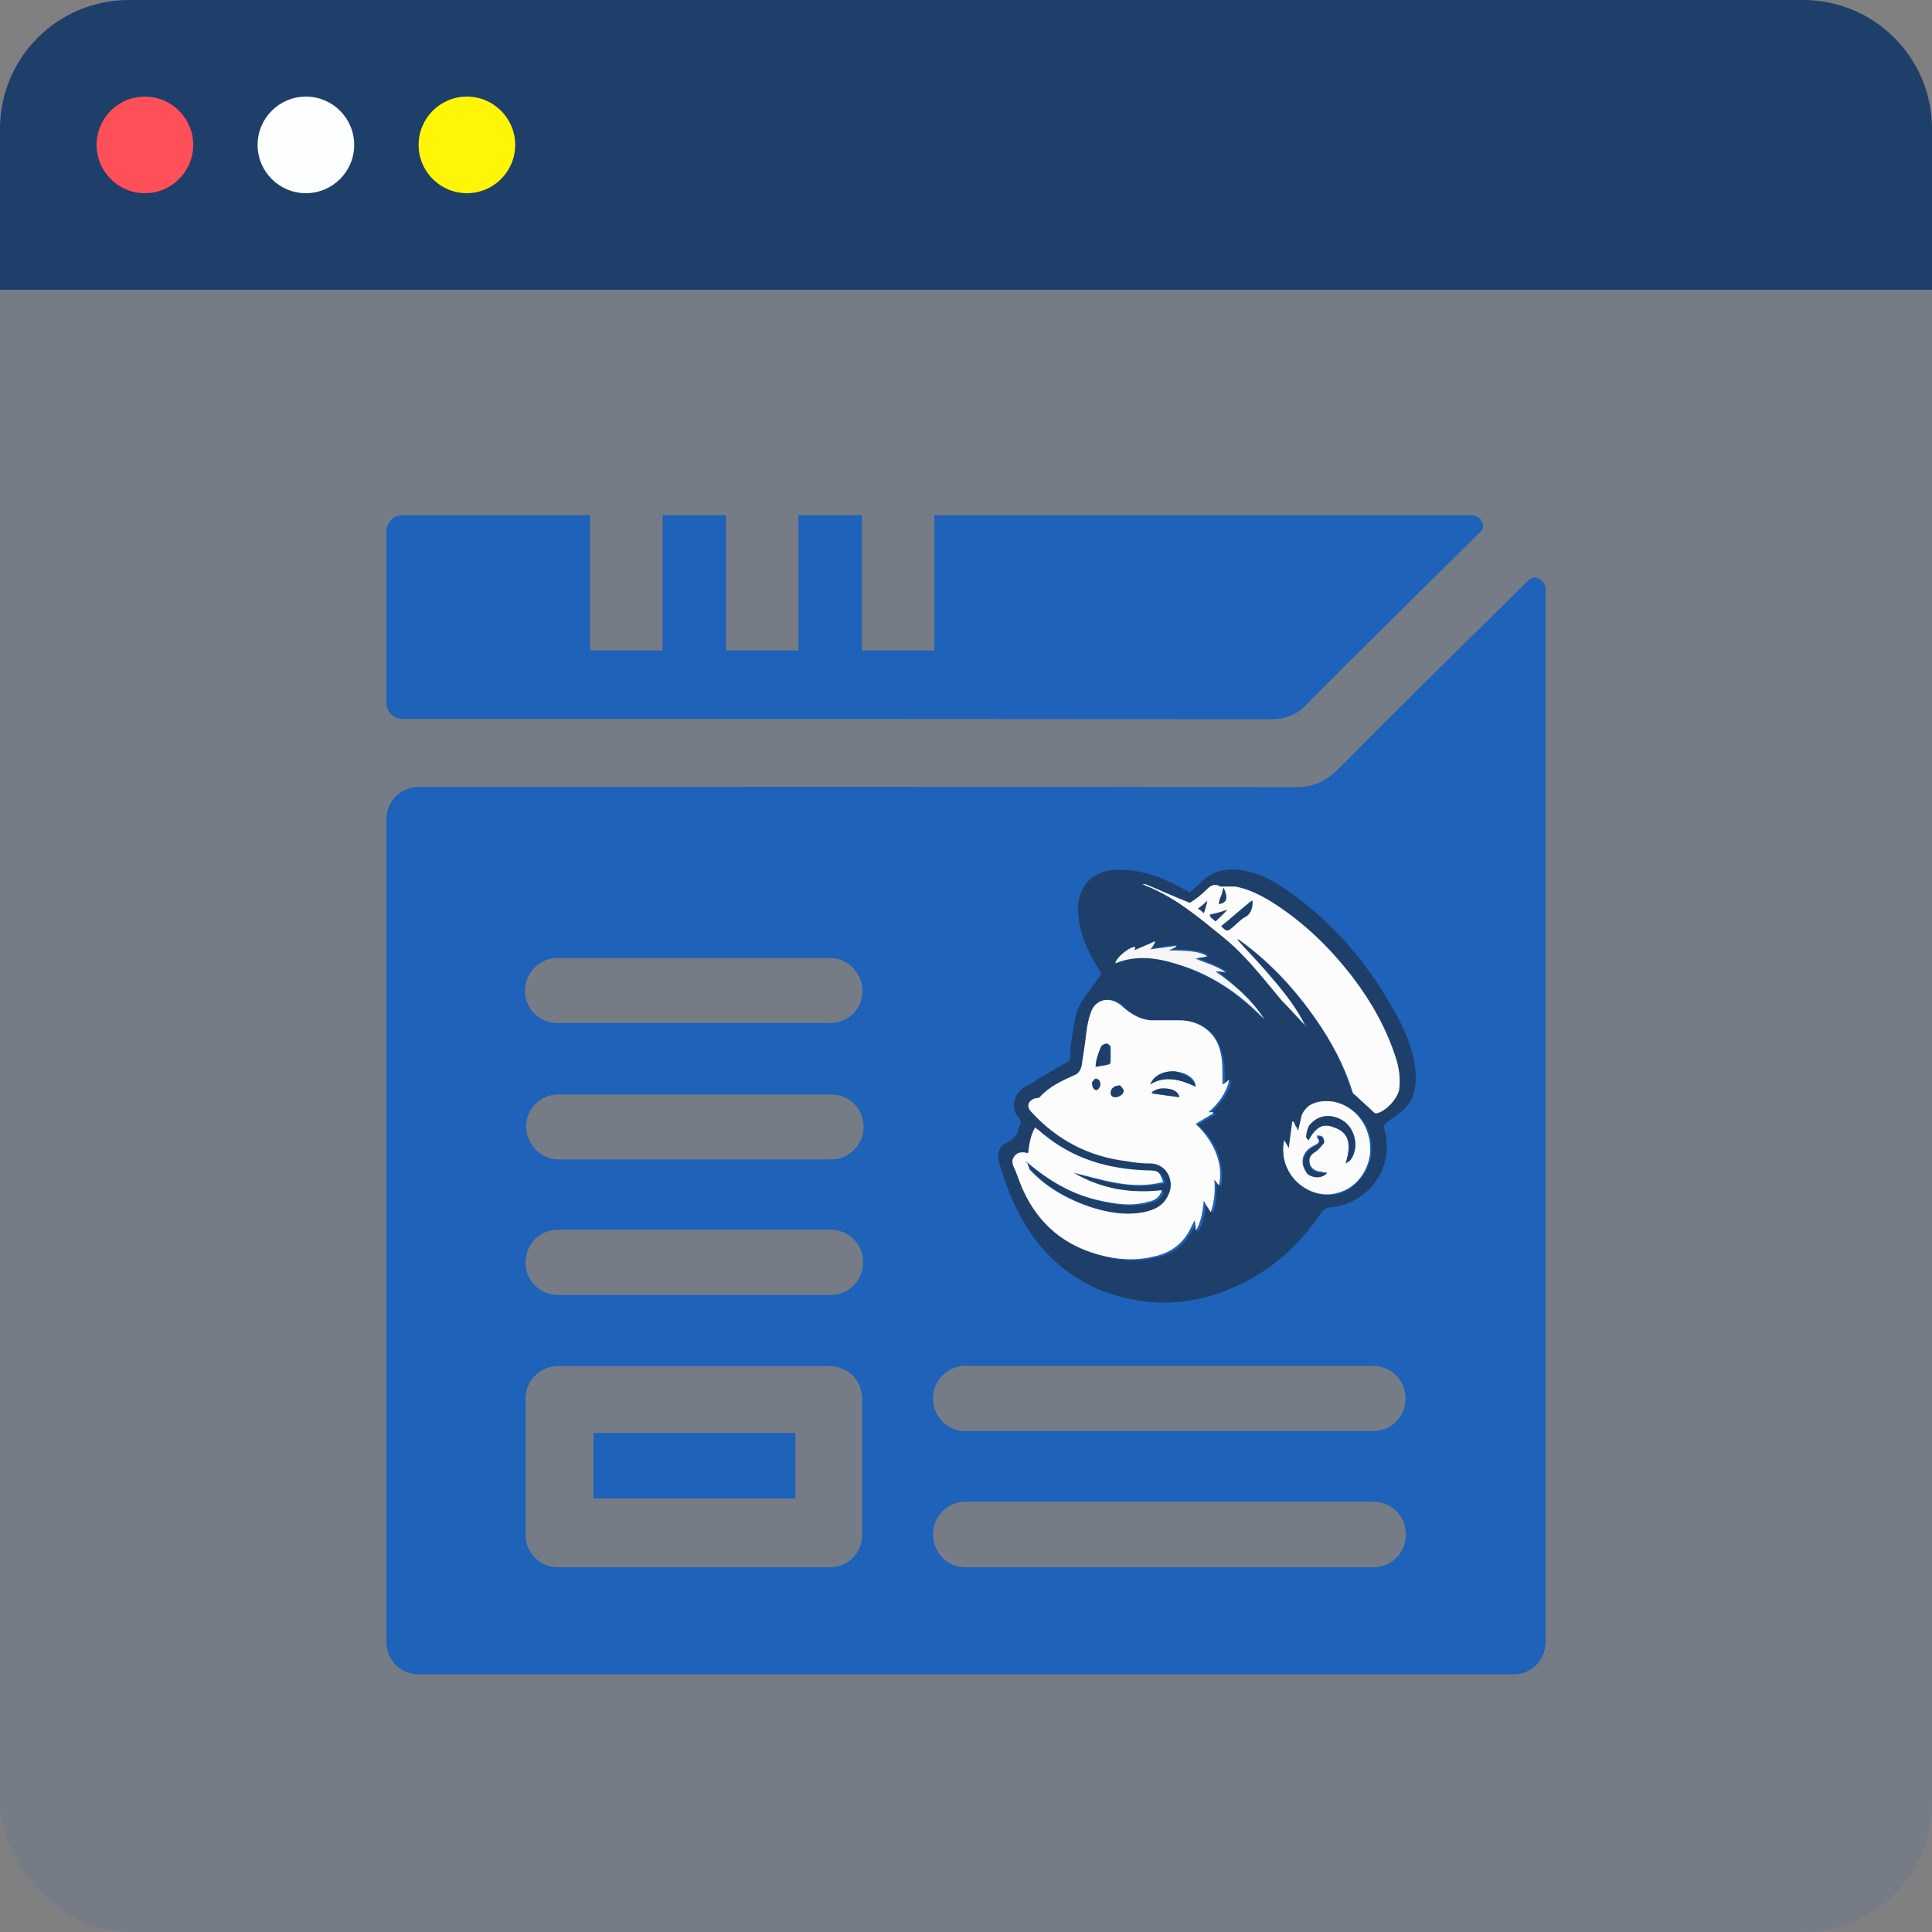 <svg width="60" height="60" viewBox="0 0 60 60" fill="none" xmlns="http://www.w3.org/2000/svg">
<rect x="0" y="0" width="60" height="60" fill="#808080" stroke="none"/>
<rect width="60" height="60" rx="4" fill="#1E62B9" fill-opacity="0.1"/>
<path d="M13 24.438C12.448 24.438 12 24.885 12 25.438C12 33.958 12 42.479 12 51C12 51.552 12.448 52 13 52C24.333 52 35.667 52 47 52C47.552 52 48 51.552 48 51C48 40.099 48 29.197 48 18.296C48 18.029 47.673 17.818 47.484 18.006C45.506 19.956 43.519 21.906 41.559 23.884C41.166 24.278 40.791 24.447 40.219 24.447C31.149 24.429 22.07 24.437 13 24.438ZM41.354 32.295C41.136 33.053 41.605 34.019 42.27 34.442C42.688 34.706 43.024 35.068 43.294 35.528C44.428 37.497 43.163 40.028 40.894 40.197C39.122 40.328 37.331 40.263 35.55 40.263C34.266 40.263 32.972 40.291 31.688 40.197C30.262 40.094 29.147 38.913 28.978 37.497C28.825 36.181 29.283 35.241 30.532 34.401C30.912 34.145 31.107 33.689 31.072 33.233C30.897 30.958 32.674 29.512 34.772 29.706C35.606 29.781 36.459 29.725 37.303 29.706C38.166 29.688 38.841 29.322 39.244 28.544C39.28 28.471 39.312 28.395 39.34 28.317C39.485 27.919 39.836 27.644 40.259 27.644C40.357 27.644 40.454 27.644 40.552 27.644C41.125 27.644 41.584 28.125 41.591 28.698C41.608 29.911 41.691 31.125 41.354 32.295ZM16.322 43.428C16.322 42.876 16.77 42.428 17.322 42.428C20.165 42.428 22.975 42.428 25.775 42.428C26.327 42.428 26.775 42.876 26.775 43.428C26.775 44.859 26.775 46.267 26.775 47.672C26.775 48.224 26.327 48.672 25.775 48.672C22.945 48.672 20.14 48.672 17.322 48.672C16.77 48.672 16.322 48.224 16.322 47.672C16.322 46.256 16.322 44.853 16.322 43.428ZM28.978 43.419C28.978 42.867 29.426 42.419 29.978 42.419C34.239 42.419 38.453 42.419 42.65 42.419C43.202 42.419 43.65 42.867 43.65 43.419C43.65 43.427 43.65 43.435 43.65 43.444C43.65 43.996 43.202 44.444 42.65 44.444C38.404 44.444 34.203 44.444 29.978 44.444C29.426 44.444 28.978 43.996 28.978 43.444C28.978 43.435 28.978 43.427 28.978 43.419ZM28.978 47.638C28.978 47.085 29.426 46.638 29.978 46.638C34.232 46.638 38.447 46.638 42.659 46.638C43.212 46.638 43.659 47.085 43.659 47.638C43.659 47.649 43.659 47.66 43.659 47.672C43.659 48.224 43.212 48.672 42.659 48.672C38.413 48.672 34.21 48.672 29.978 48.672C29.426 48.672 28.978 48.224 28.978 47.672C28.978 47.66 28.978 47.649 28.978 47.638ZM16.303 30.775C16.303 30.223 16.751 29.753 17.303 29.753C20.15 29.753 22.968 29.753 25.784 29.753C26.337 29.753 26.784 30.23 26.784 30.782C26.784 31.334 26.337 31.769 25.784 31.769C22.938 31.769 20.125 31.769 17.303 31.769C16.751 31.769 16.303 31.327 16.303 30.775ZM26.822 34.991C26.822 35.544 26.374 36.006 25.822 36.006C22.97 36.006 20.156 36.006 17.341 36.006C16.788 36.006 16.341 35.53 16.341 34.977C16.341 34.425 16.788 33.991 17.341 33.991C20.187 33.991 23 33.991 25.822 33.991C26.374 33.991 26.822 34.439 26.822 34.991ZM26.803 39.216C26.803 39.768 26.355 40.216 25.803 40.216C22.951 40.216 20.137 40.216 17.322 40.216C16.77 40.216 16.322 39.768 16.322 39.216C16.322 39.207 16.322 39.199 16.322 39.191C16.322 38.638 16.77 38.191 17.322 38.191C20.156 38.191 22.975 38.191 25.803 38.191C26.355 38.191 26.803 38.638 26.803 39.191C26.803 39.199 26.803 39.207 26.803 39.216Z" fill="#1E62B9"/>
<path d="M26.766 16C26.109 16 25.453 16 24.797 16C24.797 17.387 24.797 18.775 24.797 20.2C24 20.2 23.344 20.2 22.547 20.2C22.547 18.784 22.547 17.397 22.547 16C21.891 16 21.234 16 20.578 16C20.578 17.387 20.578 18.775 20.578 20.2C19.781 20.2 19.125 20.2 18.328 20.2C18.328 18.784 18.328 17.397 18.328 16C16.385 16 14.443 16 12.5 16C12.224 16 12 16.224 12 16.5C12 18.276 12 20.052 12 21.828C12 22.104 12.224 22.328 12.5 22.328C21.483 22.328 30.467 22.328 39.45 22.337C39.9 22.337 40.228 22.234 40.556 21.897C42.347 20.087 44.175 18.306 45.984 16.506C46.178 16.325 45.972 16 45.707 16C40.143 16 34.579 16 29.016 16C29.016 17.387 29.016 18.775 29.016 20.2C28.219 20.2 27.562 20.2 26.766 20.2C26.766 18.775 26.766 17.387 26.766 16Z" fill="#1E62B9"/>
<path d="M36.356 36.044C36.356 35.284 36.356 34.638 36.356 33.953C37.959 33.794 39 32.978 39.469 31.309C37.856 32.078 36.216 31.778 34.603 31.825C33.713 31.853 33.309 32.078 33.206 32.678C33.094 33.297 33.375 33.672 34.2 33.991C34.2 34.638 34.2 35.284 34.2 36.044C33.581 36.044 32.962 36.034 32.344 36.044C31.547 36.053 31.097 36.409 31.078 37.047C31.05 37.712 31.509 38.144 32.334 38.144C35.006 38.153 37.678 38.153 40.35 38.144C41.166 38.144 41.625 37.712 41.597 37.047C41.578 36.409 41.128 36.053 40.331 36.044C39.009 36.044 37.706 36.044 36.356 36.044Z" fill="#060606"/>
<path d="M24.703 46.534C24.703 45.831 24.703 45.184 24.703 44.5C22.603 44.5 20.541 44.5 18.431 44.5C18.431 45.194 18.431 45.859 18.431 46.534C20.55 46.534 22.622 46.534 24.703 46.534Z" fill="#1E62B9"/>
<rect width="15.469" height="13.406" transform="matrix(-1 0 0 1 44.156 27.344)" fill="#1E62B9"/>
<path d="M36.952 27.713C36.482 27.46 36.012 27.207 35.507 27.099C35.181 27.027 34.856 26.99 34.531 27.027C33.845 27.099 33.447 27.605 33.483 28.327C33.519 28.977 33.772 29.519 34.097 30.061C34.134 30.134 34.17 30.17 34.206 30.242C34.025 30.495 33.845 30.748 33.664 31.001C33.411 31.326 33.375 31.723 33.303 32.121C33.267 32.374 33.23 32.59 33.23 32.843C33.23 32.952 33.158 32.988 33.086 33.024C32.797 33.168 32.544 33.349 32.255 33.494C32.147 33.566 32.038 33.674 31.894 33.71C31.496 33.927 31.352 34.361 31.641 34.722C31.713 34.794 31.713 34.867 31.677 34.939C31.677 34.975 31.641 34.975 31.641 35.011C31.605 35.228 31.496 35.372 31.279 35.481C31.027 35.589 30.954 35.842 31.027 36.095C31.532 37.865 32.436 39.383 34.278 40.105C35.94 40.719 37.53 40.503 39.047 39.599C39.878 39.093 40.528 38.407 41.07 37.612C41.106 37.576 41.179 37.54 41.215 37.504C42.479 37.432 43.346 36.276 42.985 35.047C42.949 34.975 42.985 34.939 43.057 34.867C43.202 34.758 43.346 34.65 43.491 34.541C43.925 34.216 43.997 33.746 43.961 33.277C43.888 32.554 43.599 31.904 43.238 31.29C42.443 29.881 41.395 28.652 40.059 27.713C39.625 27.388 39.156 27.135 38.578 27.027C38.144 26.954 37.783 27.027 37.421 27.279C37.241 27.46 37.132 27.569 36.952 27.713ZM40.528 31.868C40.312 31.615 40.095 31.362 39.878 31.109C39.264 30.423 38.722 29.7 38.035 29.122C37.277 28.508 36.518 27.858 35.543 27.496C35.615 27.496 35.615 27.496 35.651 27.496C36.085 27.677 36.554 27.858 37.024 28.074C37.168 27.93 37.385 27.785 37.566 27.641C37.71 27.532 37.819 27.46 37.963 27.569C37.927 27.532 37.999 27.532 38.035 27.532C38.144 27.532 38.252 27.532 38.361 27.532C38.758 27.605 39.119 27.785 39.481 28.002C40.456 28.616 41.287 29.411 41.974 30.314C42.552 31.073 43.021 31.904 43.31 32.807C43.419 33.132 43.455 33.421 43.419 33.783C43.383 34.072 42.985 34.505 42.696 34.541C42.66 34.541 42.624 34.505 42.588 34.469C42.407 34.325 42.263 34.18 42.082 33.999C42.046 33.963 42.01 33.927 41.974 33.891C41.721 33.096 41.359 32.337 40.854 31.651C40.203 30.712 39.445 29.881 38.505 29.194C38.469 29.158 38.433 29.158 38.397 29.122C38.397 29.158 38.397 29.194 38.433 29.194C38.722 29.483 38.975 29.772 39.228 30.061C39.734 30.639 40.203 31.181 40.528 31.868C40.565 31.868 40.565 31.868 40.601 31.868C40.565 31.868 40.528 31.868 40.528 31.868ZM31.894 36.095C31.894 36.131 31.894 36.131 31.894 36.095C31.93 36.203 31.966 36.276 32.002 36.312C32.508 36.89 33.158 37.215 33.845 37.468C34.386 37.648 34.965 37.757 35.543 37.648C35.904 37.576 36.193 37.432 36.337 37.07C36.482 36.637 36.265 36.059 35.687 36.131C35.47 36.131 35.218 36.095 35.001 36.059C33.845 35.878 32.869 35.408 32.074 34.541C31.93 34.361 31.966 34.18 32.183 34.108C32.219 34.108 32.291 34.072 32.327 34.072C32.616 33.746 33.014 33.566 33.411 33.385C33.556 33.313 33.628 33.205 33.628 33.096C33.664 32.843 33.664 32.627 33.736 32.374C33.772 32.048 33.809 31.723 33.917 31.434C34.025 31.073 34.35 30.965 34.676 31.109C34.784 31.145 34.856 31.218 34.928 31.29C35.145 31.506 35.434 31.651 35.759 31.687C36.048 31.723 36.374 31.687 36.663 31.687C37.277 31.687 37.783 32.048 37.927 32.627C38.035 32.916 38.035 33.205 38.035 33.458C38.035 33.53 38.035 33.602 38.035 33.71C38.108 33.638 38.18 33.602 38.252 33.566C38.144 33.999 37.891 34.288 37.602 34.578C37.674 34.578 37.71 34.578 37.746 34.578V34.614C37.566 34.722 37.385 34.83 37.205 34.939C37.819 35.481 38.035 36.203 37.927 36.854C37.891 36.817 37.855 36.745 37.783 36.673C37.783 37.034 37.783 37.359 37.674 37.684C37.602 37.54 37.53 37.468 37.458 37.323C37.421 37.684 37.385 37.974 37.205 38.263C37.168 38.154 37.168 38.046 37.168 37.937C37.132 38.046 37.096 38.118 37.06 38.154C36.807 38.66 36.446 38.949 35.904 39.057C35.47 39.166 35.037 39.166 34.603 39.093C33.194 38.804 32.219 38.01 31.713 36.673C31.677 36.565 31.641 36.492 31.605 36.384C31.532 36.239 31.46 36.095 31.569 35.95C31.677 35.806 31.821 35.806 31.966 35.842C31.966 35.842 31.966 35.842 32.002 35.842C32.038 35.589 32.074 35.3 32.219 35.047C32.291 35.119 32.363 35.192 32.436 35.228C33.411 36.023 34.531 36.348 35.723 36.384C36.048 36.384 36.085 36.42 36.193 36.745C35.218 36.998 34.314 36.673 33.411 36.456C34.242 36.962 35.181 37.143 36.157 36.998C36.085 37.215 35.904 37.323 35.723 37.359C35.218 37.504 34.748 37.432 34.242 37.323C33.303 37.106 32.58 36.673 31.894 36.095ZM40.312 35.119C40.348 34.939 40.384 34.794 40.456 34.686C40.528 34.541 40.601 34.397 40.709 34.361C40.926 34.252 41.179 34.216 41.468 34.252C42.19 34.397 42.66 35.047 42.588 35.806C42.552 36.384 42.118 36.89 41.612 37.07C41.07 37.215 40.456 36.998 40.131 36.528C39.914 36.203 39.842 35.842 39.914 35.444C39.986 35.553 40.023 35.625 40.059 35.697C40.095 35.408 40.131 35.119 40.167 34.867H40.203C40.239 34.903 40.239 34.975 40.276 35.011C40.276 35.011 40.276 35.047 40.312 35.119ZM39.264 31.651C39.228 31.615 39.192 31.579 39.119 31.543C38.469 30.892 37.746 30.387 36.879 30.061C36.157 29.772 35.398 29.592 34.603 29.917C34.676 29.736 35.109 29.375 35.218 29.411C35.218 29.447 35.181 29.483 35.181 29.519C35.434 29.447 35.651 29.339 35.868 29.23V29.267C35.832 29.339 35.796 29.375 35.759 29.447C36.012 29.411 36.301 29.375 36.554 29.339V29.375C36.482 29.411 36.41 29.447 36.337 29.483C37.024 29.483 37.313 29.519 37.53 29.664C37.421 29.7 37.277 29.7 37.168 29.736C37.458 29.881 37.783 29.953 38.108 30.17C37.963 30.17 37.891 30.134 37.783 30.134C38.325 30.567 38.867 31.037 39.264 31.651Z" fill="#1E3F69"/>
<path d="M31.894 36.095C32.58 36.673 33.303 37.106 34.17 37.287C34.676 37.395 35.145 37.468 35.651 37.323C35.868 37.287 36.012 37.179 36.085 36.962C35.109 37.07 34.206 36.926 33.339 36.42C34.242 36.637 35.145 36.962 36.121 36.709C36.012 36.384 35.976 36.348 35.651 36.348C34.423 36.312 33.303 35.986 32.363 35.192C32.291 35.119 32.219 35.083 32.147 35.011C32.002 35.264 31.966 35.517 31.93 35.806H31.894C31.749 35.77 31.605 35.77 31.496 35.914C31.388 36.059 31.46 36.203 31.532 36.348C31.569 36.456 31.605 36.528 31.641 36.637C32.147 38.01 33.122 38.804 34.531 39.057C34.965 39.13 35.398 39.13 35.832 39.021C36.374 38.913 36.771 38.588 36.988 38.118C37.024 38.046 37.06 37.974 37.096 37.901C37.132 38.01 37.132 38.118 37.132 38.226C37.313 37.937 37.349 37.612 37.385 37.287C37.458 37.432 37.53 37.54 37.602 37.648C37.71 37.323 37.746 36.998 37.71 36.637C37.783 36.709 37.819 36.781 37.855 36.817C37.999 36.203 37.746 35.481 37.132 34.903C37.313 34.794 37.494 34.686 37.674 34.577V34.541C37.638 34.541 37.602 34.541 37.53 34.541C37.855 34.252 38.072 33.963 38.18 33.53C38.108 33.566 38.072 33.638 37.963 33.674C37.963 33.566 37.963 33.494 37.963 33.421C37.963 33.168 37.963 32.879 37.891 32.627C37.746 32.048 37.241 31.687 36.627 31.687C36.337 31.687 36.012 31.687 35.723 31.687C35.398 31.651 35.145 31.506 34.892 31.29C34.82 31.217 34.712 31.145 34.639 31.109C34.314 30.965 33.989 31.109 33.881 31.434C33.772 31.723 33.736 32.048 33.7 32.374C33.664 32.627 33.628 32.843 33.592 33.096C33.556 33.241 33.483 33.349 33.375 33.385C32.977 33.566 32.58 33.746 32.291 34.072C32.255 34.108 32.183 34.108 32.147 34.108C31.93 34.18 31.858 34.361 32.038 34.541C32.833 35.408 33.809 35.914 34.965 36.059C35.181 36.095 35.434 36.131 35.651 36.131C36.229 36.095 36.482 36.673 36.301 37.07C36.157 37.432 35.868 37.576 35.507 37.648C34.928 37.757 34.35 37.648 33.809 37.468C33.086 37.215 32.472 36.853 31.966 36.312C31.966 36.276 31.93 36.203 31.894 36.095C31.858 36.095 31.858 36.095 31.858 36.059C31.858 36.095 31.894 36.095 31.894 36.095ZM35.723 33.674C35.832 33.385 36.157 33.241 36.518 33.277C36.843 33.313 37.132 33.494 37.132 33.746C36.663 33.53 36.193 33.385 35.723 33.674ZM34.025 33.132C34.025 32.916 34.097 32.699 34.242 32.482C34.278 32.446 34.35 32.41 34.386 32.41C34.423 32.41 34.495 32.482 34.495 32.518C34.495 32.663 34.495 32.843 34.495 32.988C34.495 33.024 34.459 33.06 34.423 33.06C34.278 33.096 34.17 33.096 34.025 33.132ZM36.627 34.072C36.337 34.035 36.048 33.999 35.759 33.963C35.94 33.819 36.121 33.783 36.337 33.855C36.482 33.855 36.59 33.927 36.627 34.072ZM34.784 33.71C34.82 33.746 34.856 33.783 34.892 33.855C34.928 33.963 34.784 34.072 34.639 34.072C34.531 34.072 34.495 34.035 34.495 33.927C34.495 33.819 34.603 33.71 34.784 33.71ZM33.917 33.602C33.953 33.566 33.989 33.494 34.025 33.494C34.134 33.494 34.17 33.602 34.17 33.674C34.17 33.746 34.097 33.819 34.061 33.819C33.953 33.855 33.917 33.746 33.917 33.602Z" fill="#FCFCFC"/>
<path d="M40.528 31.832C40.203 31.181 39.734 30.64 39.264 30.098C39.011 29.808 38.722 29.52 38.469 29.23C38.469 29.23 38.433 29.194 38.433 29.158C38.469 29.194 38.505 29.194 38.541 29.23C39.481 29.917 40.239 30.748 40.89 31.687C41.359 32.374 41.757 33.096 42.01 33.927C42.01 33.963 42.082 33.999 42.118 34.036C42.263 34.18 42.443 34.325 42.624 34.505C42.66 34.541 42.696 34.578 42.732 34.578C43.021 34.541 43.419 34.108 43.455 33.819C43.491 33.494 43.455 33.169 43.346 32.843C43.057 31.94 42.588 31.109 42.01 30.35C41.287 29.411 40.456 28.616 39.481 28.002C39.119 27.785 38.758 27.605 38.361 27.532C38.252 27.532 38.144 27.532 38.035 27.532C37.999 27.532 37.927 27.532 37.891 27.532C37.746 27.424 37.602 27.496 37.494 27.605C37.313 27.785 37.132 27.93 36.952 28.038C36.482 27.858 36.012 27.641 35.579 27.46C35.543 27.46 35.543 27.46 35.47 27.46C36.446 27.821 37.205 28.472 37.963 29.086C38.686 29.664 39.228 30.387 39.806 31.073C40.059 31.326 40.276 31.579 40.528 31.832ZM37.927 28.761C38.252 28.508 38.578 28.219 38.867 27.966C38.867 28.183 38.83 28.363 38.65 28.472C38.541 28.544 38.433 28.689 38.288 28.761C38.108 28.941 38.108 28.941 37.927 28.761ZM38.108 28.255C38.108 28.291 38.108 28.291 38.108 28.255C37.999 28.363 37.891 28.472 37.783 28.58C37.71 28.544 37.638 28.472 37.566 28.399C37.746 28.363 37.927 28.327 38.108 28.255ZM37.855 28.074C37.891 27.966 37.891 27.894 37.927 27.821C37.963 27.749 37.963 27.677 37.999 27.569C38.144 27.894 38.072 28.038 37.855 28.074ZM37.205 28.219C37.313 28.147 37.385 28.074 37.494 27.966C37.458 28.11 37.421 28.219 37.385 28.327C37.349 28.291 37.277 28.255 37.205 28.219Z" fill="#FCFCFC"/>
<path d="M40.312 35.119C40.276 35.047 40.276 35.011 40.239 34.975C40.203 34.939 40.203 34.867 40.167 34.83H40.131C40.095 35.119 40.059 35.372 40.023 35.661C39.986 35.589 39.95 35.517 39.878 35.408C39.806 35.842 39.878 36.167 40.095 36.492C40.42 36.962 41.034 37.215 41.576 37.034C42.118 36.89 42.516 36.348 42.552 35.77C42.588 35.011 42.118 34.361 41.432 34.216C41.179 34.18 40.926 34.18 40.673 34.325C40.565 34.397 40.456 34.541 40.42 34.65C40.384 34.83 40.348 34.975 40.312 35.119ZM40.637 35.408C40.601 35.372 40.565 35.336 40.565 35.3C40.601 35.192 40.601 35.011 40.673 34.939C40.962 34.614 41.432 34.578 41.793 34.867C42.118 35.156 42.19 35.697 41.938 36.023C41.901 36.059 41.865 36.095 41.793 36.131C41.938 35.625 41.974 35.192 41.432 35.011C41.106 34.867 40.89 34.975 40.637 35.408ZM41.215 36.42C41.07 36.601 40.781 36.601 40.601 36.42C40.348 36.167 40.42 35.77 40.781 35.589C40.998 35.481 40.998 35.445 40.89 35.264C40.962 35.264 41.034 35.264 41.07 35.3C41.106 35.336 41.143 35.445 41.106 35.481C41.034 35.589 40.962 35.661 40.854 35.734C40.673 35.878 40.637 35.95 40.673 36.131C40.709 36.276 40.854 36.384 41.034 36.384C41.106 36.42 41.143 36.42 41.215 36.42Z" fill="#FBFBFB"/>
<path d="M39.264 31.651C38.867 31.037 38.325 30.567 37.746 30.17C37.855 30.17 37.927 30.17 38.072 30.206C37.783 29.989 37.458 29.917 37.132 29.772C37.241 29.736 37.385 29.736 37.494 29.7C37.277 29.556 36.988 29.519 36.301 29.519C36.374 29.483 36.446 29.447 36.518 29.411V29.375C36.265 29.411 36.012 29.447 35.723 29.483C35.796 29.411 35.832 29.339 35.868 29.267V29.23C35.651 29.339 35.434 29.411 35.218 29.519C35.254 29.483 35.254 29.447 35.254 29.411C35.145 29.375 34.676 29.7 34.639 29.917C35.434 29.592 36.193 29.808 36.916 30.061C37.783 30.387 38.505 30.892 39.156 31.543C39.192 31.579 39.228 31.615 39.264 31.651Z" fill="#F6F6F6"/>
<path d="M40.528 31.868H40.565C40.565 31.832 40.565 31.832 40.528 31.868C40.528 31.832 40.528 31.832 40.528 31.868Z" fill="#FCFCFC"/>
<path d="M35.723 33.674C36.193 33.385 36.663 33.53 37.132 33.746C37.096 33.53 36.807 33.349 36.518 33.277C36.157 33.241 35.832 33.421 35.723 33.674Z" fill="#1E3F69"/>
<path d="M34.025 33.132C34.17 33.096 34.278 33.096 34.386 33.06C34.423 33.06 34.459 33.024 34.459 32.988C34.459 32.843 34.495 32.663 34.459 32.518C34.459 32.482 34.386 32.41 34.35 32.41C34.314 32.41 34.242 32.446 34.206 32.482C34.097 32.699 34.061 32.916 34.025 33.132Z" fill="#1E3F69"/>
<path d="M36.627 34.072C36.59 33.927 36.482 33.855 36.337 33.819C36.121 33.783 35.94 33.783 35.759 33.927C36.048 33.999 36.337 34.035 36.627 34.072Z" fill="#1E3F69"/>
<path d="M34.784 33.71C34.603 33.71 34.495 33.819 34.495 33.927C34.495 34.035 34.567 34.072 34.639 34.072C34.748 34.072 34.892 33.963 34.892 33.855C34.856 33.783 34.82 33.746 34.784 33.71Z" fill="#1E3F69"/>
<path d="M33.917 33.602C33.917 33.746 33.953 33.855 34.061 33.855C34.097 33.855 34.17 33.746 34.17 33.71C34.17 33.602 34.134 33.494 34.025 33.53C33.989 33.494 33.953 33.602 33.917 33.602Z" fill="#1E3F69"/>
<path d="M31.894 36.095C31.894 36.095 31.858 36.095 31.858 36.059C31.858 36.095 31.858 36.131 31.894 36.095C31.894 36.131 31.894 36.131 31.894 36.095Z" fill="#1E3F69"/>
<path d="M37.927 28.761C38.108 28.941 38.108 28.941 38.325 28.761C38.433 28.652 38.541 28.544 38.686 28.472C38.867 28.363 38.903 28.183 38.903 27.966C38.541 28.219 38.252 28.508 37.927 28.761Z" fill="#1E3F69"/>
<path d="M38.108 28.255C37.927 28.327 37.746 28.363 37.566 28.436C37.602 28.508 37.674 28.544 37.746 28.616C37.855 28.508 37.999 28.399 38.108 28.255C38.108 28.291 38.108 28.291 38.108 28.255Z" fill="#1E3F69"/>
<path d="M37.855 28.074C38.108 28.038 38.144 27.894 37.999 27.569C37.963 27.641 37.963 27.749 37.927 27.821C37.891 27.894 37.855 27.966 37.855 28.074Z" fill="#1E3F69"/>
<path d="M37.205 28.219C37.277 28.255 37.313 28.291 37.385 28.363C37.421 28.255 37.458 28.146 37.494 28.002C37.385 28.074 37.313 28.146 37.205 28.219Z" fill="#1E3F69"/>
<path d="M40.637 35.408C40.853 35.011 41.07 34.867 41.432 35.011C41.974 35.192 41.937 35.661 41.793 36.131C41.865 36.059 41.937 36.059 41.937 36.023C42.19 35.697 42.118 35.156 41.793 34.867C41.432 34.577 40.962 34.577 40.673 34.939C40.601 35.047 40.565 35.192 40.565 35.3C40.565 35.336 40.601 35.372 40.637 35.408Z" fill="#1E3F69"/>
<path d="M41.215 36.42C41.143 36.42 41.106 36.42 41.034 36.42C40.854 36.42 40.709 36.348 40.673 36.167C40.637 35.986 40.673 35.878 40.854 35.77C40.962 35.697 41.034 35.589 41.106 35.517C41.143 35.481 41.106 35.372 41.07 35.336C41.034 35.3 40.962 35.3 40.89 35.3C41.034 35.481 40.998 35.517 40.781 35.625C40.456 35.806 40.384 36.167 40.601 36.456C40.781 36.601 41.07 36.601 41.215 36.42Z" fill="#1E3F69"/>
<path d="M0 4C0 1.791 1.791 0 4 0H56C58.209 0 60 1.791 60 4V9H0V4Z" fill="#1E3F69"/>
<circle cx="4.5" cy="4.5" r="1.5" fill="#FF4F59"/>
<circle cx="9.5" cy="4.5" r="1.5" fill="#FCFEFF"/>
<circle cx="14.5" cy="4.5" r="1.5" fill="#FFF507"/>
</svg>
